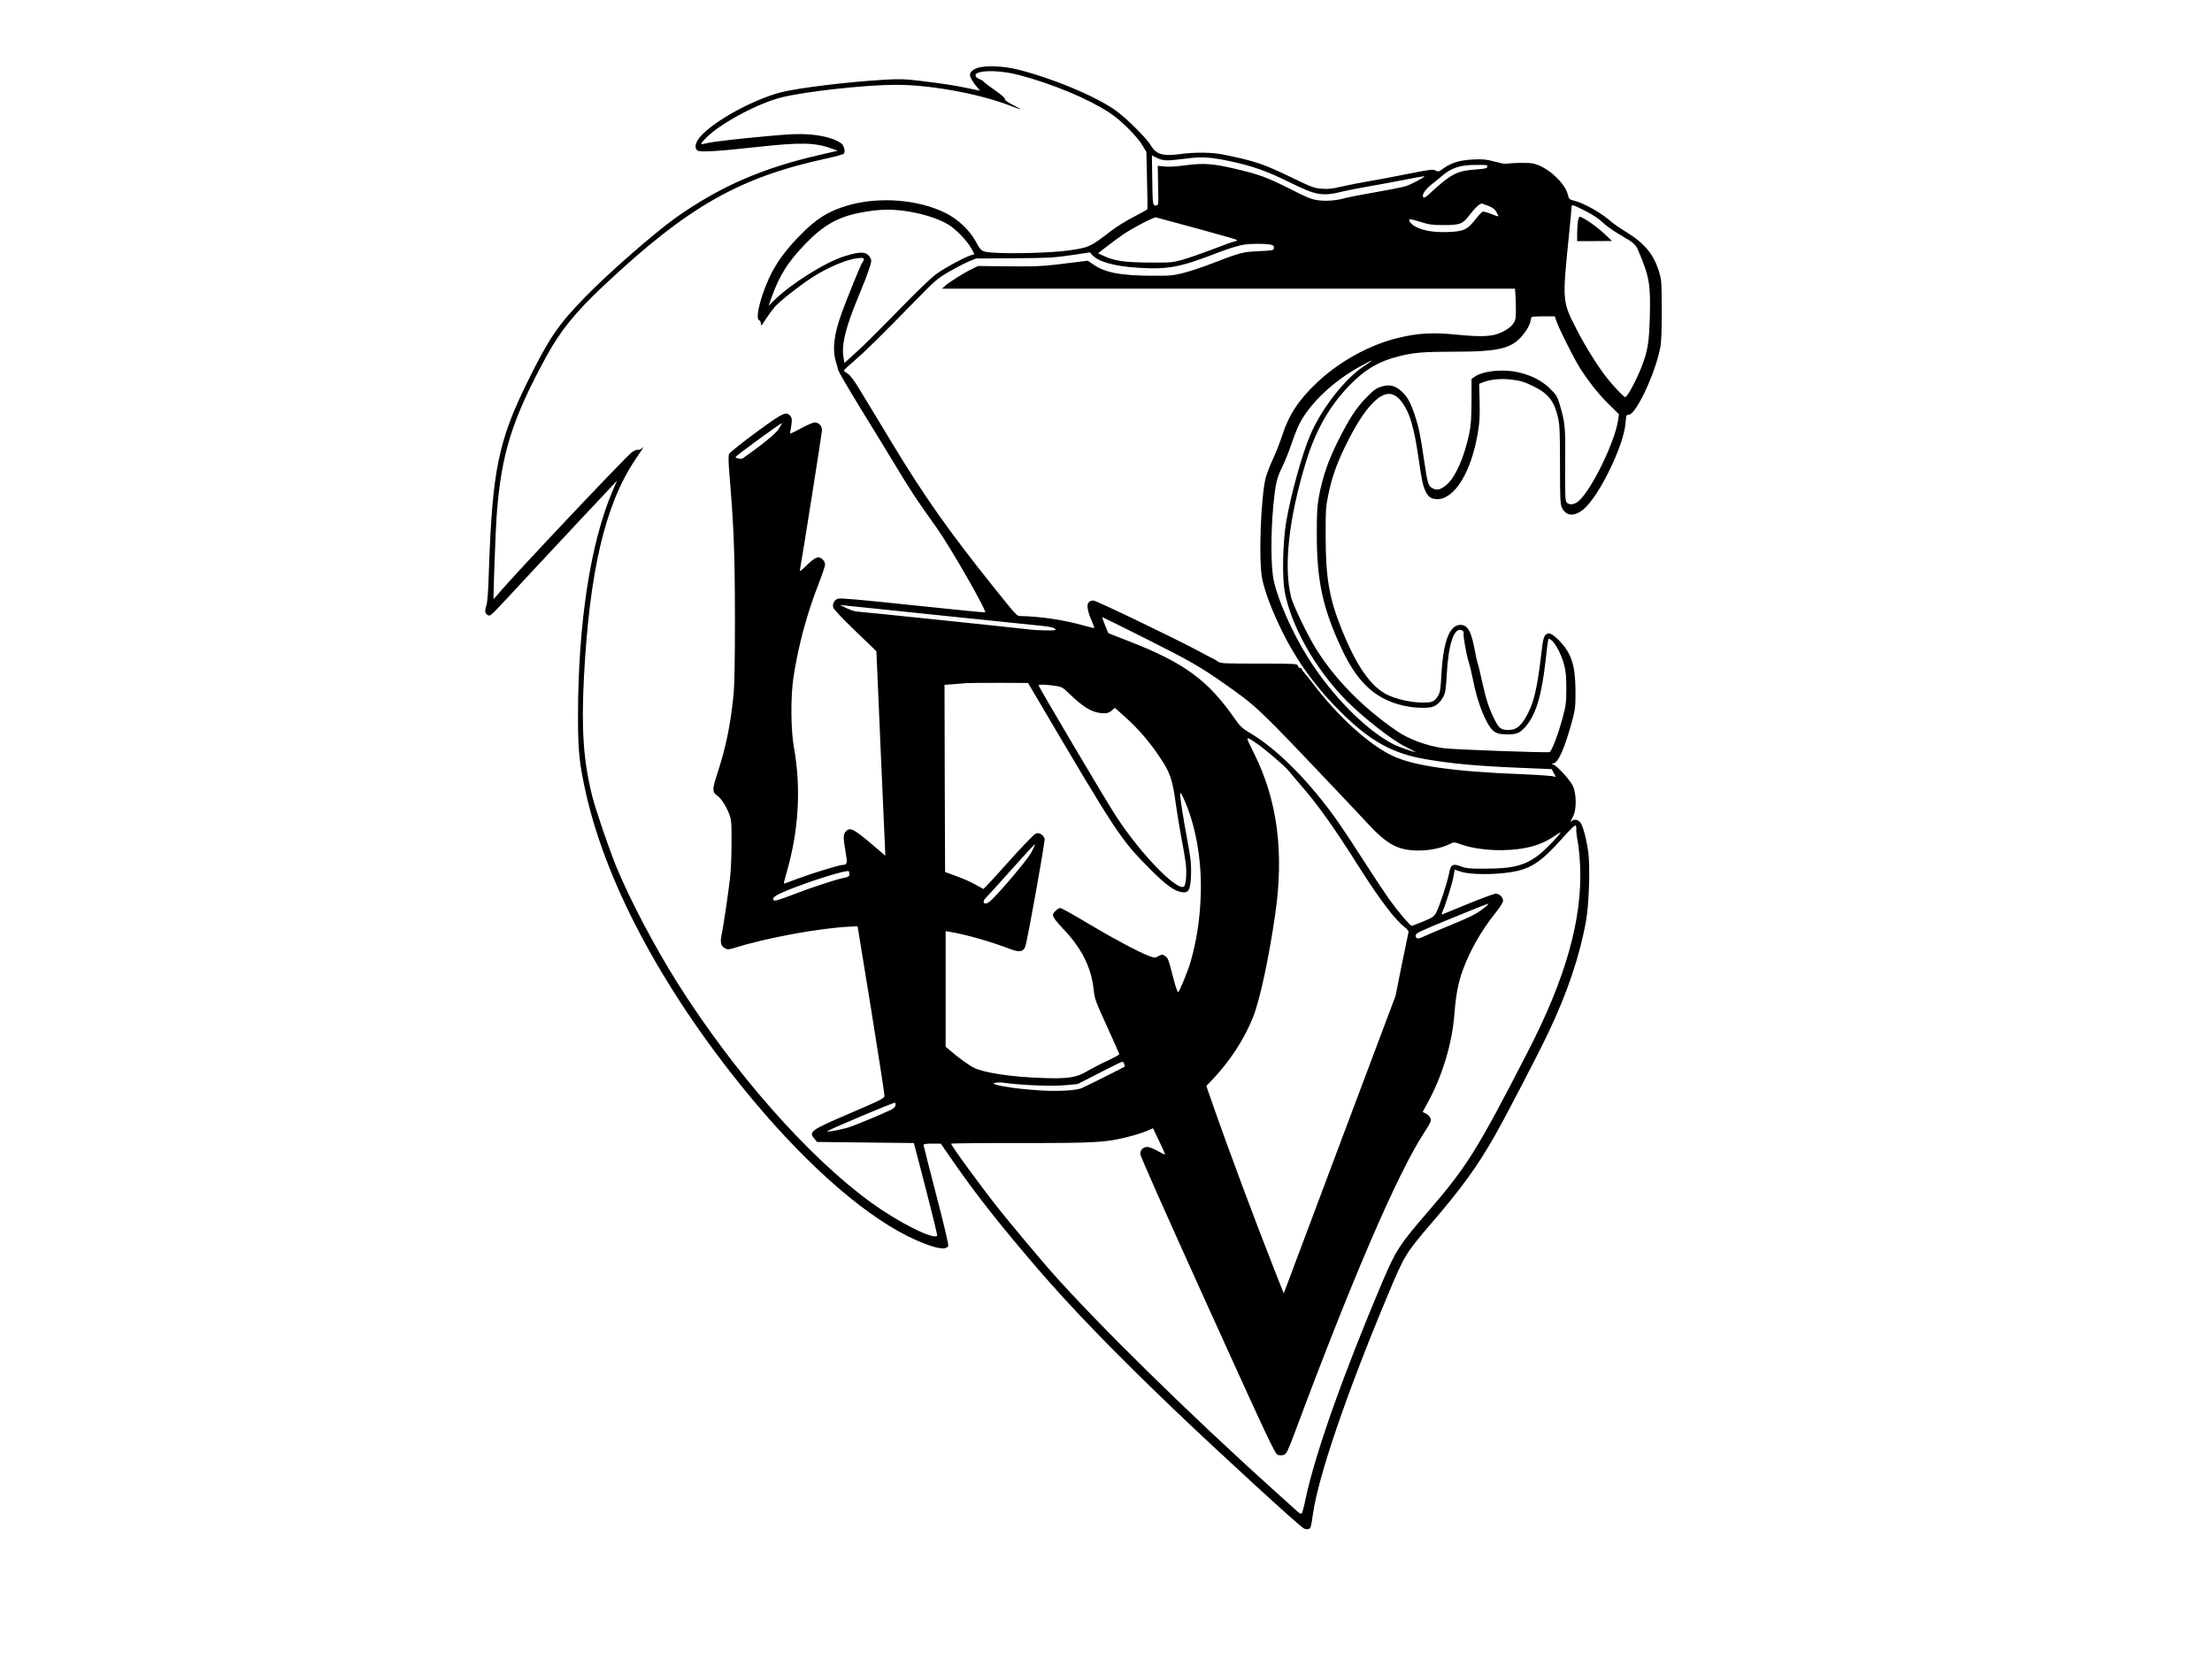 <?xml version="1.0" standalone="no"?>
<!DOCTYPE svg PUBLIC "-//W3C//DTD SVG 20010904//EN"
 "http://www.w3.org/TR/2001/REC-SVG-20010904/DTD/svg10.dtd">
<svg version="1.0" xmlns="http://www.w3.org/2000/svg"
 width="2000pt" height="1500pt" viewBox="0 0 2000 1500"
 preserveAspectRatio="xMidYMid meet">
<g transform="translate(0,1500) scale(0.1,-0.1)"
fill="#000000" stroke="none">
<path d="M8835 14385 c-42 -15 -65 -38 -65 -64 0 -20 35 -78 68 -113 14 -16
24 -28 21 -28 -3 0 -46 9 -95 20 -123 26 -248 46 -444 69 -141 17 -189 18
-325 10 -337 -20 -779 -74 -936 -114 -248 -65 -597 -255 -723 -396 -49 -55
-61 -104 -31 -129 21 -18 176 -9 540 31 405 44 528 41 685 -18 l44 -16 -164
-38 c-516 -118 -900 -285 -1298 -566 -193 -137 -612 -503 -822 -719 -244 -251
-326 -371 -519 -763 -266 -540 -320 -804 -351 -1722 -6 -190 -13 -278 -24
-309 -16 -46 -10 -73 20 -84 20 -8 24 -3 359 359 138 148 354 379 480 514 127
134 251 267 277 295 l47 51 -40 -93 c-201 -472 -312 -1194 -313 -2037 0 -319
12 -435 75 -711 192 -844 734 -1836 1510 -2764 522 -624 1054 -1080 1475
-1264 173 -76 271 -93 288 -50 4 9 -45 216 -109 460 -63 243 -115 448 -115
453 0 7 30 11 78 11 l78 0 119 -172 c204 -293 418 -565 756 -958 308 -358 699
-762 1230 -1270 419 -401 1133 -1055 1177 -1079 12 -7 32 -9 42 -6 22 7 23 12
41 135 48 341 304 1091 680 1988 146 350 162 375 386 636 280 325 425 525 586
811 106 188 384 723 475 915 172 359 287 701 343 1018 26 146 37 484 20 615
-16 115 -47 236 -70 267 -21 29 -55 37 -78 18 -9 -7 -14 -8 -12 -3 3 6 14 28
25 50 30 62 27 203 -5 269 -27 56 -142 181 -174 192 -22 7 -21 8 3 13 42 10
101 148 167 391 25 94 28 121 28 260 -1 229 -35 338 -138 448 -61 64 -95 84
-120 71 -29 -17 -36 -43 -52 -186 -32 -277 -63 -421 -116 -525 -60 -118 -105
-158 -178 -158 -69 0 -87 13 -127 92 -50 99 -78 184 -114 348 -16 76 -34 150
-40 164 -5 14 -16 65 -25 113 -32 175 -64 233 -131 233 -99 0 -157 -155 -172
-460 -7 -127 -11 -150 -31 -183 -32 -53 -54 -61 -149 -59 -104 2 -233 32 -314
73 -147 74 -279 267 -411 599 -109 273 -141 459 -141 830 -1 227 1 267 22 367
33 163 75 284 158 454 86 175 164 299 237 376 132 139 227 121 319 -60 40 -81
73 -216 103 -424 30 -208 40 -256 66 -309 23 -49 56 -69 111 -67 154 7 300
248 359 594 17 101 20 154 17 286 l-4 163 39 15 c60 24 157 34 242 24 93 -10
128 -21 218 -66 128 -64 180 -131 214 -279 15 -68 18 -126 18 -429 0 -319 2
-353 18 -387 39 -78 116 -81 201 -7 140 123 359 576 373 772 6 73 7 77 30 77
64 0 239 372 284 605 10 49 14 150 14 340 -1 261 -2 273 -26 352 -49 157 -129
253 -301 359 -51 31 -109 71 -129 89 -88 78 -240 165 -331 189 -49 12 -52 14
-63 59 -27 105 -184 248 -306 277 -43 11 -160 10 -264 -1 -5 -1 -48 9 -95 21
-70 19 -102 22 -190 18 -120 -6 -195 -28 -268 -80 -44 -32 -49 -33 -72 -20
-23 13 -48 10 -255 -31 -127 -26 -286 -55 -355 -67 -69 -11 -174 -32 -235 -46
-89 -21 -124 -25 -185 -20 -69 5 -92 14 -280 105 -244 118 -324 145 -596 201
-114 24 -262 26 -411 6 -149 -20 -211 -1 -259 81 -38 66 -232 257 -327 322
-194 132 -580 291 -890 366 -119 29 -285 34 -352 10z m385 -65 c303 -81 615
-211 810 -338 101 -65 250 -213 300 -297 l35 -59 6 -256 c4 -140 5 -258 3
-262 -3 -4 -58 -35 -122 -68 -65 -33 -158 -91 -206 -128 -193 -148 -198 -150
-396 -178 -135 -19 -504 -30 -656 -19 -121 8 -120 7 -174 106 -55 100 -161
199 -272 254 -248 122 -597 149 -878 69 -178 -52 -287 -119 -434 -269 -177
-180 -271 -328 -342 -541 -43 -129 -55 -220 -30 -230 9 -3 16 -17 16 -33 0
-22 6 -16 41 39 23 36 60 87 82 113 41 49 226 195 347 273 136 87 306 159 406
170 59 7 68 -2 40 -41 -16 -24 -132 -307 -186 -456 -68 -188 -85 -321 -55
-429 9 -30 20 -69 24 -87 5 -17 89 -161 186 -320 98 -158 243 -396 323 -528
148 -246 197 -320 383 -580 119 -167 458 -758 436 -762 -6 -2 -302 28 -657 65
-469 50 -653 66 -673 59 -34 -11 -52 -46 -43 -80 3 -15 86 -103 198 -210 l192
-185 40 -925 41 -924 -140 119 c-150 126 -182 141 -219 99 -22 -25 -23 -54 -1
-180 18 -109 16 -120 -26 -121 -30 0 -289 -80 -408 -125 -65 -25 -120 -45
-123 -45 -3 0 7 43 23 96 111 385 134 764 67 1139 -28 156 -30 453 -5 623 44
291 120 576 233 865 30 77 54 150 54 163 0 13 -9 33 -20 44 -36 36 -66 26
-142 -47 -66 -64 -70 -66 -64 -38 19 99 197 1226 198 1253 0 42 -27 72 -65 72
-17 0 -72 -23 -129 -55 -89 -48 -99 -52 -94 -32 4 12 9 46 13 75 5 42 2 56
-12 72 -38 42 -64 30 -310 -150 -127 -94 -237 -181 -243 -194 -7 -16 -6 -69 3
-182 40 -478 49 -720 50 -1294 0 -397 -4 -615 -13 -705 -27 -272 -71 -482
-151 -724 -42 -127 -41 -155 4 -185 33 -22 78 -90 106 -161 22 -56 24 -73 23
-265 0 -113 -5 -254 -13 -315 -18 -155 -60 -438 -76 -515 -16 -74 -7 -106 34
-126 19 -10 33 -9 70 2 295 94 780 183 1060 196 l65 3 123 -755 c67 -415 121
-766 120 -779 -2 -22 -34 -38 -312 -157 -357 -153 -376 -166 -321 -231 l24
-28 438 -5 437 -5 108 -415 c59 -228 105 -418 103 -422 -27 -43 -352 120 -599
300 -567 412 -1241 1177 -1753 1990 -205 327 -423 740 -546 1037 -70 171 -188
516 -221 645 -80 320 -100 603 -75 1080 50 955 191 1556 461 1960 85 126 86
128 61 106 -12 -10 -28 -16 -36 -13 -8 3 -32 -7 -53 -22 -56 -41 -1076 -1121
-1197 -1268 -28 -34 -52 -60 -53 -59 -5 5 18 629 28 761 41 552 140 867 451
1436 125 229 263 399 518 638 765 718 1226 979 2026 1151 76 16 141 35 145 42
13 21 0 72 -23 90 -75 58 -244 92 -428 85 -171 -6 -730 -64 -792 -82 -30 -9
-48 -10 -48 -4 0 6 24 33 53 61 132 129 467 307 676 358 208 52 745 112 1021
113 303 3 744 -76 1029 -183 57 -22 106 -39 107 -37 2 1 -30 19 -71 40 -48 25
-72 43 -69 52 3 8 -31 38 -90 79 -52 36 -98 71 -102 77 -3 6 -22 17 -40 25
-34 14 -44 37 -22 50 53 33 233 26 388 -16z m1332 -770 c28 0 104 7 171 16
142 19 218 14 392 -22 209 -45 333 -88 538 -189 251 -124 301 -133 497 -84 41
10 143 29 227 44 83 14 229 41 324 60 95 19 174 33 177 31 7 -8 -129 -79 -176
-92 -26 -7 -150 -32 -277 -54 -126 -22 -243 -45 -260 -50 -71 -22 -168 -31
-244 -21 -66 9 -99 23 -251 100 -206 105 -290 136 -503 185 -203 48 -287 53
-452 31 -81 -11 -151 -15 -188 -10 l-59 6 3 -178 c4 -177 4 -178 -18 -181 -30
-4 -32 6 -35 248 l-3 205 44 -22 c28 -15 62 -23 93 -23z m2896 -57 c-3 -15
-19 -19 -101 -25 -146 -10 -201 -32 -308 -119 -35 -29 -85 -73 -111 -98 -35
-33 -51 -42 -59 -34 -17 17 14 66 68 110 27 21 68 55 93 76 93 80 167 105 313
106 98 1 108 -1 105 -16z m6 -353 c41 -16 60 -30 76 -57 11 -19 19 -37 17 -39
-1 -2 -31 8 -66 22 -34 14 -69 23 -76 20 -8 -3 -37 -35 -66 -71 -73 -93 -106
-108 -249 -113 -125 -4 -218 11 -290 48 -38 19 -68 55 -56 67 3 4 48 -7 98
-23 80 -25 109 -29 208 -29 154 0 176 9 241 96 41 55 83 94 106 99 1 0 27 -9
57 -20z m899 -57 c51 -26 109 -66 135 -92 26 -26 94 -75 152 -109 141 -83 148
-89 177 -158 95 -223 108 -297 100 -588 -7 -239 -18 -309 -78 -461 -44 -113
-126 -265 -143 -265 -13 0 -80 67 -149 151 -84 100 -211 301 -294 465 -128
251 -128 249 -67 849 13 132 24 248 24 257 0 22 17 16 143 -49z m-6091 -4
c122 -24 240 -65 313 -110 70 -42 170 -147 208 -216 l27 -51 -37 -12 c-56 -18
-218 -105 -301 -163 -49 -34 -164 -144 -345 -330 -150 -154 -321 -325 -382
-379 l-110 -100 -9 54 c-18 114 20 269 136 548 36 85 78 193 93 239 26 76 27
86 14 110 -33 58 -84 61 -234 14 -173 -54 -480 -246 -633 -396 l-53 -52 26 73
c72 201 147 321 302 482 161 169 293 245 490 285 185 37 322 39 495 4z m2558
-144 c195 -53 359 -100 363 -104 5 -5 -5 -11 -21 -14 -16 -3 -106 -35 -200
-72 -95 -36 -216 -78 -269 -93 -93 -26 -108 -27 -303 -26 -223 2 -311 14 -408
59 l-54 25 58 45 c156 120 193 145 316 212 73 39 140 70 148 68 8 -2 175 -47
370 -100z m684 -151 c10 -4 16 -15 14 -28 -3 -20 -10 -21 -138 -27 -148 -7
-162 -11 -440 -118 -74 -29 -182 -64 -240 -79 -96 -24 -121 -26 -290 -25 -275
1 -417 28 -522 100 l-53 36 -95 -12 c-308 -39 -349 -42 -620 -39 l-275 3 -59
-28 c-68 -32 -208 -121 -244 -154 l-25 -23 2591 0 2590 0 4 -57 c3 -32 4 -97
4 -144 -1 -77 -4 -89 -29 -122 -16 -22 -53 -49 -93 -68 -86 -43 -178 -48 -424
-24 -208 21 -342 13 -522 -31 -255 -62 -526 -211 -727 -400 -167 -157 -257
-293 -317 -479 -19 -60 -58 -158 -85 -216 -27 -59 -55 -133 -64 -164 -46 -180
-67 -761 -32 -923 26 -121 89 -286 178 -467 137 -279 316 -523 555 -756 250
-243 453 -354 742 -403 237 -41 466 -62 849 -78 l293 -12 20 -38 c19 -36 19
-38 2 -29 -10 5 -142 15 -293 21 -621 24 -983 76 -1174 169 -212 102 -496 361
-714 651 -36 47 -73 93 -83 103 -10 10 -18 22 -18 27 0 6 -6 10 -14 10 -8 0
-18 9 -21 20 -6 19 -15 20 -352 20 -329 0 -346 1 -373 20 -15 11 -36 23 -46
27 -11 5 -66 33 -124 65 -206 111 -928 458 -953 458 -65 0 -71 -55 -20 -175
17 -38 29 -72 27 -73 -1 -2 -42 8 -91 21 -177 51 -396 84 -580 87 -29 0 -34 6
-238 260 -403 503 -630 825 -920 1305 -120 198 -252 416 -293 484 -53 87 -85
129 -108 143 -19 11 -34 23 -34 28 0 4 41 43 92 86 101 87 238 221 543 534
185 190 208 210 308 269 60 35 141 77 180 94 l72 30 340 2 c306 2 358 4 515
27 l175 26 20 -23 c53 -61 199 -102 415 -116 269 -17 381 4 725 138 76 29 173
60 215 68 73 14 236 14 274 -1z m2566 -681 c22 -69 167 -357 220 -438 87 -133
170 -236 261 -325 l87 -85 -9 -60 c-30 -195 -239 -623 -354 -724 -40 -34 -84
-41 -109 -15 -14 14 -16 56 -14 342 2 349 0 378 -52 553 -20 65 -30 81 -84
134 -70 69 -157 116 -272 145 -138 36 -327 20 -407 -34 l-32 -22 0 -199 c-1
-163 -5 -219 -22 -300 -44 -209 -122 -386 -200 -455 -55 -48 -92 -58 -133 -33
-38 22 -43 40 -76 265 -32 219 -47 291 -85 403 -38 111 -66 161 -118 208 -56
51 -107 63 -179 42 -47 -14 -68 -29 -132 -93 -96 -97 -160 -195 -261 -397 -89
-177 -139 -322 -172 -495 -18 -97 -21 -150 -21 -345 -1 -425 53 -674 225
-1042 151 -324 329 -477 611 -523 82 -13 179 -13 215 1 38 14 71 46 95 94 17
32 22 69 29 198 15 280 69 435 139 397 10 -6 17 -16 14 -24 -7 -18 22 -185 45
-261 11 -33 29 -109 41 -170 29 -144 70 -268 121 -367 52 -98 83 -118 189
-118 84 0 114 13 165 72 93 108 144 280 180 598 8 74 17 150 20 167 6 32 6 33
30 17 35 -23 93 -132 116 -221 17 -61 21 -108 21 -218 0 -125 -3 -153 -32
-259 -39 -149 -98 -304 -119 -316 -17 -8 -886 23 -966 36 -152 23 -308 81
-413 153 -314 216 -562 469 -737 751 -75 122 -200 381 -220 456 -72 275 -23
719 135 1234 86 278 209 496 387 681 141 147 268 222 452 268 130 33 223 41
489 41 433 0 542 29 648 173 24 32 46 75 50 95 4 20 9 40 11 45 2 4 51 7 108
7 l103 0 12 -37z m-1675 -371 c-6 -4 -37 -26 -69 -47 -170 -114 -378 -382
-479 -617 -74 -174 -175 -537 -218 -788 -30 -176 -37 -489 -15 -620 55 -314
279 -711 561 -996 153 -154 409 -354 530 -414 55 -28 97 -50 93 -50 -20 0
-151 47 -198 70 -251 129 -562 444 -779 792 -136 218 -266 511 -304 688 -27
122 -28 424 -4 680 20 202 31 248 80 347 20 40 57 130 81 201 24 71 57 155 74
188 95 188 313 393 559 526 86 47 107 56 88 40z m-5356 -613 c-29 -43 -152
-143 -323 -263 -14 -10 -66 0 -66 12 1 9 414 311 419 306 2 -2 -11 -27 -30
-55z m1471 -1684 c459 -47 875 -90 924 -95 57 -6 95 -15 105 -25 14 -13 6 -15
-75 -15 -49 0 -125 4 -169 10 -131 16 -1518 160 -1550 161 -17 0 -57 14 -90
30 l-60 29 40 -4 c22 -3 416 -43 875 -91z m1833 -201 c420 -211 505 -260 719
-410 305 -213 309 -218 1050 -1000 79 -83 194 -205 255 -271 179 -192 275
-243 462 -243 101 0 208 23 280 59 36 19 36 19 121 -10 152 -50 392 -61 570
-24 94 19 173 51 246 100 35 24 64 41 64 38 0 -13 -132 -151 -186 -194 -131
-104 -238 -133 -499 -133 -139 -1 -167 2 -217 21 -74 28 -91 17 -107 -67 -16
-83 -86 -295 -114 -348 -21 -40 -31 -47 -117 -83 -51 -21 -98 -39 -105 -39
-16 0 -122 124 -205 240 -37 52 -139 205 -225 340 -86 135 -191 293 -232 352
-260 370 -554 667 -811 817 -59 35 -79 54 -128 123 -241 347 -456 505 -951
698 l-192 75 -30 73 c-16 39 -27 72 -24 72 3 0 172 -84 376 -186z m-992 -504
c758 -1286 779 -1317 1045 -1585 145 -147 223 -203 292 -212 61 -8 76 21 81
162 2 94 -2 140 -33 305 -42 226 -66 384 -65 420 1 19 7 11 29 -35 108 -234
166 -551 157 -863 -6 -223 -37 -426 -92 -617 -24 -83 -96 -260 -112 -276 -5
-5 -24 49 -42 119 -47 183 -50 191 -78 209 -23 15 -27 15 -59 -2 -32 -17 -35
-17 -81 0 -94 35 -322 156 -553 294 -129 78 -243 141 -253 141 -20 0 -67 -43
-67 -60 0 -23 25 -57 99 -135 163 -171 249 -346 270 -546 8 -80 16 -102 120
-329 61 -134 111 -247 111 -252 0 -5 -48 -31 -107 -59 -60 -27 -142 -70 -183
-94 -100 -59 -169 -69 -400 -62 -279 9 -531 47 -623 92 -48 24 -147 96 -224
163 l-33 28 0 523 0 522 38 -6 c147 -25 370 -88 552 -158 76 -28 111 -23 129
21 19 47 182 955 176 979 -3 12 -17 30 -30 39 -21 13 -30 14 -53 5 -16 -7
-124 -119 -247 -257 -120 -135 -221 -243 -224 -242 -3 2 -36 20 -73 41 -37 21
-114 55 -170 75 l-103 38 -3 846 -2 846 82 6 c46 4 101 8 123 10 22 1 155 2
295 2 l255 -1 56 -95z m184 70 c67 -10 72 -13 135 -74 116 -112 194 -162 274
-172 55 -8 85 -1 113 26 l23 20 77 -68 c143 -127 254 -257 361 -427 63 -100
88 -181 112 -366 11 -81 34 -218 50 -305 17 -88 35 -192 40 -233 13 -94 3
-211 -18 -219 -75 -28 -400 312 -614 643 -94 144 -698 1166 -698 1179 0 9 67
7 145 -4z m1829 -523 c67 -45 256 -206 283 -241 10 -13 59 -71 110 -130 164
-189 292 -369 536 -753 188 -296 323 -472 410 -538 23 -18 35 -35 32 -44 -2
-9 -30 -142 -61 -295 l-56 -280 -485 -1290 c-267 -710 -494 -1316 -505 -1345
l-21 -55 -68 171 c-192 487 -435 1137 -589 1581 l-43 123 45 47 c166 173 297
372 379 579 60 152 141 526 198 920 83 565 21 1038 -190 1460 -82 165 -83 163
25 90z m2888 -777 c-1 -18 5 -69 14 -114 8 -44 18 -144 21 -222 19 -474 -129
-1003 -466 -1659 -467 -909 -556 -1051 -918 -1470 -252 -292 -282 -339 -406
-630 -351 -828 -606 -1549 -692 -1955 -14 -69 -30 -129 -35 -134 -6 -6 -22 1
-42 20 -18 17 -103 93 -188 170 -773 694 -1627 1533 -2046 2009 -91 103 -357
421 -460 550 -152 190 -434 576 -434 594 0 4 282 7 628 6 683 0 769 5 967 55
61 15 137 39 170 53 l60 26 56 -117 c31 -64 55 -119 53 -121 -2 -2 -32 13 -68
33 -35 20 -77 36 -92 36 -38 0 -64 -27 -64 -64 0 -19 232 -541 608 -1371 549
-1211 610 -1341 635 -1349 17 -6 37 -6 55 0 24 8 34 29 100 204 515 1382 927
2338 1165 2703 62 96 69 112 61 135 -5 15 -23 34 -40 43 l-31 15 38 70 c137
246 229 546 249 816 14 174 34 279 74 391 66 182 167 360 299 525 41 51 67 93
67 108 0 31 -33 64 -66 64 -14 0 -125 -41 -247 -91 -122 -50 -228 -93 -235
-96 -10 -4 -9 4 4 33 28 65 84 244 96 309 l11 62 61 -20 c78 -25 294 -27 444
-3 181 28 278 92 470 309 57 65 109 116 116 114 6 -2 10 -19 8 -37z m-4928
-209 c-34 -63 -293 -370 -370 -438 -51 -46 -86 -13 -36 34 16 15 121 131 232
256 112 125 205 226 207 223 3 -3 -12 -36 -33 -75z m-1644 -195 c0 -20 -8 -25
-57 -35 -89 -20 -291 -87 -462 -153 -112 -43 -157 -56 -165 -48 -21 21 11 44
125 91 207 84 530 185 552 172 4 -2 7 -14 7 -27z m5755 -292 c-72 -60 -124
-88 -311 -165 -110 -45 -221 -92 -248 -105 -55 -28 -76 -25 -76 8 0 21 33 36
323 155 177 73 327 132 332 132 6 0 -3 -11 -20 -25z m-3270 -1425 c4 -11 5
-22 3 -23 -10 -9 -368 -187 -392 -196 -57 -21 -218 -29 -376 -19 -161 10 -330
32 -390 51 -34 11 -35 11 -10 18 15 4 53 4 85 -1 158 -22 433 -32 546 -21
l114 11 195 100 c107 55 200 101 207 101 6 0 15 -9 18 -21z m-2069 -377 c-4
-11 -21 -27 -39 -36 -108 -51 -350 -151 -397 -163 -84 -23 -197 -42 -180 -31
42 27 606 264 613 258 5 -5 6 -17 3 -28z"/>
<path d="M14266 12994 c-3 -26 -6 -75 -6 -110 l0 -64 158 0 157 1 -74 70 c-67
63 -192 149 -218 149 -6 0 -13 -21 -17 -46z"/>
</g>
</svg>
